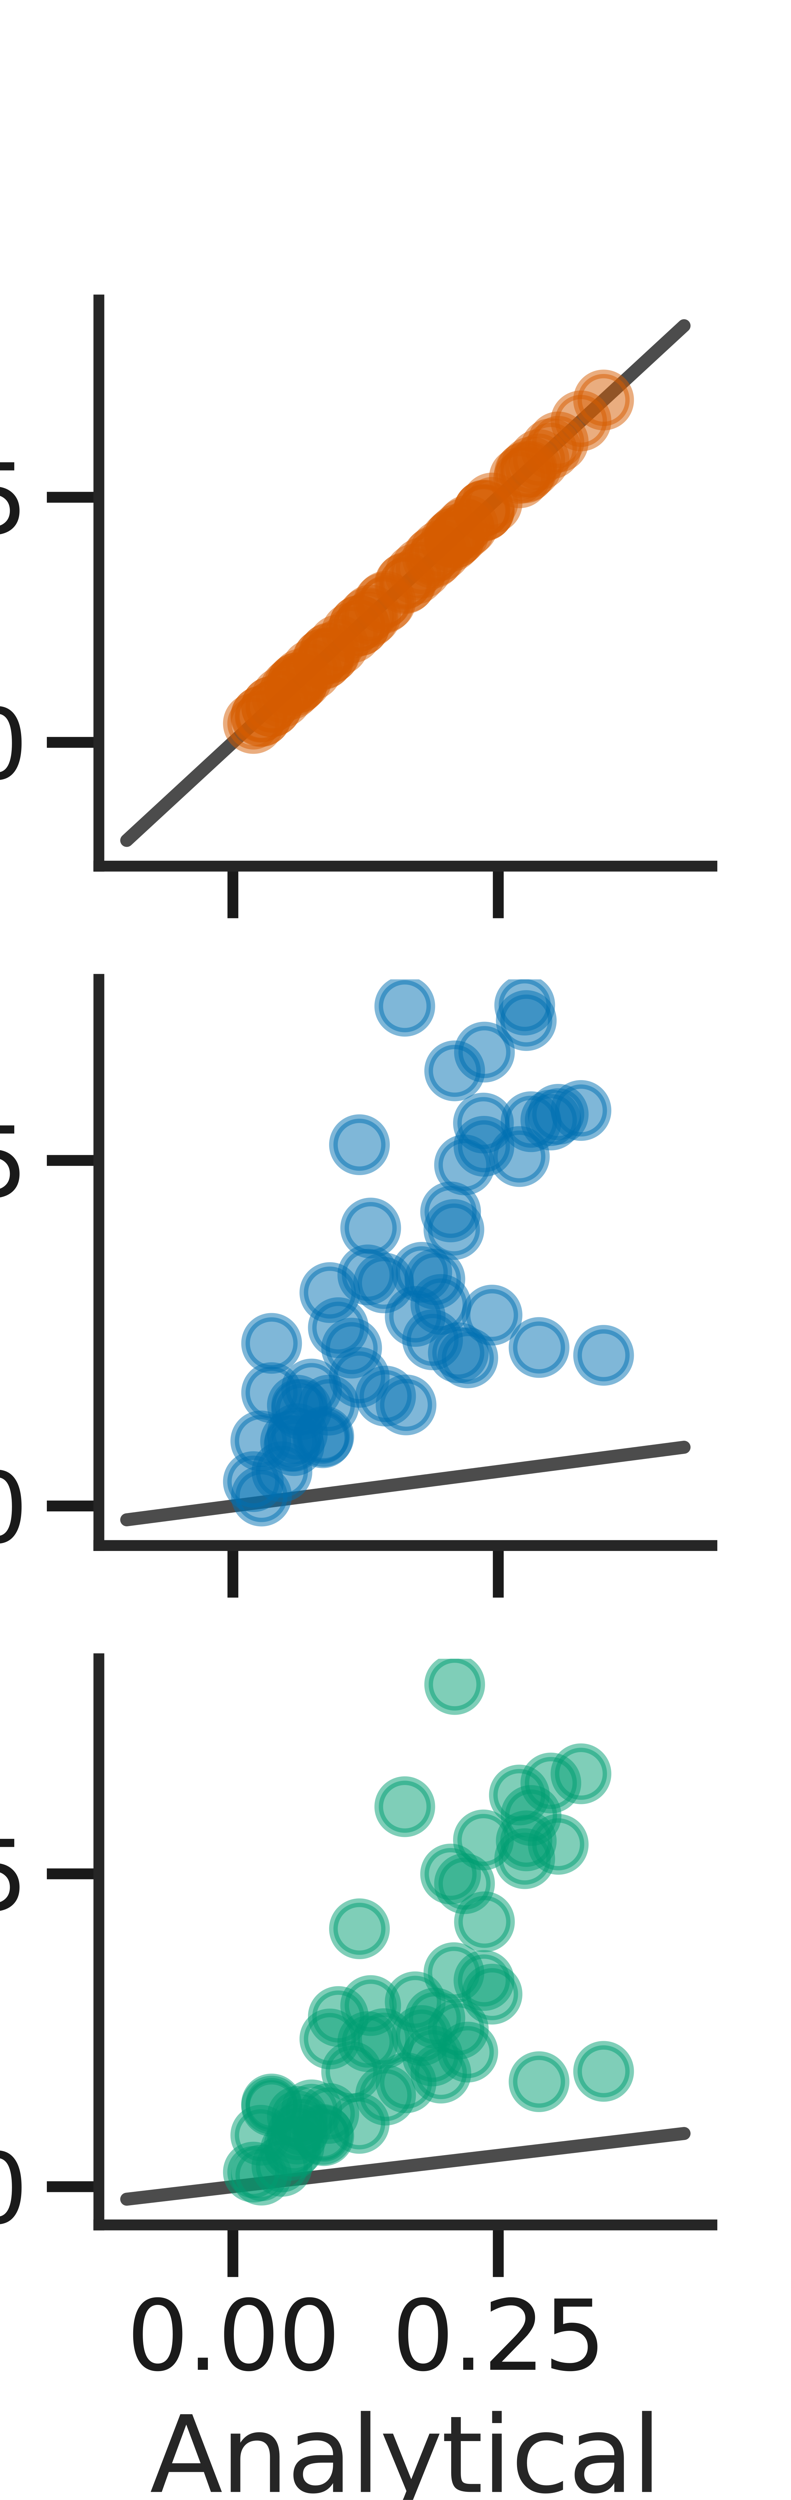 <?xml version="1.0" encoding="utf-8" standalone="no"?>
<!DOCTYPE svg PUBLIC "-//W3C//DTD SVG 1.1//EN"
  "http://www.w3.org/Graphics/SVG/1.1/DTD/svg11.dtd">
<svg xmlns:xlink="http://www.w3.org/1999/xlink" width="136.8pt" height="432pt" viewBox="0 0 136.8 432" xmlns="http://www.w3.org/2000/svg" version="1.1">
 <defs>
  <style type="text/css">*{stroke-linejoin: round; stroke-linecap: butt}</style>
 </defs>
 <g id="figure_1">
  <g id="patch_1">
   <path d="M 0 432 
L 136.8 432 
L 136.8 0 
L 0 0 
z
" style="fill: #ffffff"/>
  </g>
  <g id="axes_1">
   <g id="patch_2">
    <path d="M 17.1 149.675 
L 123.12 149.675 
L 123.12 51.84 
L 17.1 51.84 
z
" style="fill: #ffffff"/>
   </g>
   <g id="matplotlib.axis_1">
    <g id="xtick_1">
     <g id="line2d_1">
      <defs>
       <path id="m1de66f9557" d="M 0 0 
L 0 9 
" style="stroke: #1a1a1a; stroke-width: 1.875"/>
      </defs>
      <g>
       <use xlink:href="#m1de66f9557" x="40.278" y="149.675" style="fill: #1a1a1a; stroke: #1a1a1a; stroke-width: 1.875"/>
      </g>
     </g>
    </g>
    <g id="xtick_2">
     <g id="line2d_2">
      <g>
       <use xlink:href="#m1de66f9557" x="86.174" y="149.675" style="fill: #1a1a1a; stroke: #1a1a1a; stroke-width: 1.875"/>
      </g>
     </g>
    </g>
   </g>
   <g id="matplotlib.axis_2">
    <g id="ytick_1">
     <g id="line2d_3">
      <defs>
       <path id="m3ec6427386" d="M 0 0 
L -9 0 
" style="stroke: #1a1a1a; stroke-width: 1.875"/>
      </defs>
      <g>
       <use xlink:href="#m3ec6427386" x="17.1" y="128.287" style="fill: #1a1a1a; stroke: #1a1a1a; stroke-width: 1.875"/>
      </g>
     </g>
     <g id="text_1">
      <!-- 0.00 -->
      <g style="fill: #1a1a1a" transform="translate(-32.138 134.556) scale(0.165 -0.165)">
       <defs>
        <path id="DejaVuSans-30" d="M 2034 4250 
Q 1547 4250 1301 3770 
Q 1056 3291 1056 2328 
Q 1056 1369 1301 889 
Q 1547 409 2034 409 
Q 2525 409 2770 889 
Q 3016 1369 3016 2328 
Q 3016 3291 2770 3770 
Q 2525 4250 2034 4250 
z
M 2034 4750 
Q 2819 4750 3233 4129 
Q 3647 3509 3647 2328 
Q 3647 1150 3233 529 
Q 2819 -91 2034 -91 
Q 1250 -91 836 529 
Q 422 1150 422 2328 
Q 422 3509 836 4129 
Q 1250 4750 2034 4750 
z
" transform="scale(0.016)"/>
        <path id="DejaVuSans-2e" d="M 684 794 
L 1344 794 
L 1344 0 
L 684 0 
L 684 794 
z
" transform="scale(0.016)"/>
       </defs>
       <use xlink:href="#DejaVuSans-30"/>
       <use xlink:href="#DejaVuSans-2e" x="63.623"/>
       <use xlink:href="#DejaVuSans-30" x="95.41"/>
       <use xlink:href="#DejaVuSans-30" x="159.033"/>
      </g>
     </g>
    </g>
    <g id="ytick_2">
     <g id="line2d_4">
      <g>
       <use xlink:href="#m3ec6427386" x="17.1" y="85.934" style="fill: #1a1a1a; stroke: #1a1a1a; stroke-width: 1.875"/>
      </g>
     </g>
     <g id="text_2">
      <!-- 0.25 -->
      <g style="fill: #1a1a1a" transform="translate(-32.138 92.203) scale(0.165 -0.165)">
       <defs>
        <path id="DejaVuSans-32" d="M 1228 531 
L 3431 531 
L 3431 0 
L 469 0 
L 469 531 
Q 828 903 1448 1529 
Q 2069 2156 2228 2338 
Q 2531 2678 2651 2914 
Q 2772 3150 2772 3378 
Q 2772 3750 2511 3984 
Q 2250 4219 1831 4219 
Q 1534 4219 1204 4116 
Q 875 4013 500 3803 
L 500 4441 
Q 881 4594 1212 4672 
Q 1544 4750 1819 4750 
Q 2544 4750 2975 4387 
Q 3406 4025 3406 3419 
Q 3406 3131 3298 2873 
Q 3191 2616 2906 2266 
Q 2828 2175 2409 1742 
Q 1991 1309 1228 531 
z
" transform="scale(0.016)"/>
        <path id="DejaVuSans-35" d="M 691 4666 
L 3169 4666 
L 3169 4134 
L 1269 4134 
L 1269 2991 
Q 1406 3038 1543 3061 
Q 1681 3084 1819 3084 
Q 2600 3084 3056 2656 
Q 3513 2228 3513 1497 
Q 3513 744 3044 326 
Q 2575 -91 1722 -91 
Q 1428 -91 1123 -41 
Q 819 9 494 109 
L 494 744 
Q 775 591 1075 516 
Q 1375 441 1709 441 
Q 2250 441 2565 725 
Q 2881 1009 2881 1497 
Q 2881 1984 2565 2268 
Q 2250 2553 1709 2553 
Q 1456 2553 1204 2497 
Q 953 2441 691 2322 
L 691 4666 
z
" transform="scale(0.016)"/>
       </defs>
       <use xlink:href="#DejaVuSans-30"/>
       <use xlink:href="#DejaVuSans-2e" x="63.623"/>
       <use xlink:href="#DejaVuSans-32" x="95.41"/>
       <use xlink:href="#DejaVuSans-35" x="159.033"/>
      </g>
     </g>
    </g>
   </g>
   <g id="line2d_5">
    <path d="M 21.919 145.228 
L 23.886 143.413 
L 25.853 141.598 
L 27.82 139.783 
L 29.787 137.968 
L 31.754 136.153 
L 33.721 134.337 
L 35.688 132.522 
L 37.655 130.707 
L 39.622 128.892 
L 41.589 127.077 
L 43.556 125.262 
L 45.523 123.447 
L 47.49 121.632 
L 49.457 119.816 
L 51.424 118.001 
L 53.391 116.186 
L 55.358 114.371 
L 57.325 112.556 
L 59.292 110.741 
L 61.259 108.926 
L 63.226 107.111 
L 65.193 105.295 
L 67.16 103.48 
L 69.127 101.665 
L 71.093 99.85 
L 73.06 98.035 
L 75.027 96.22 
L 76.994 94.405 
L 78.961 92.59 
L 80.928 90.774 
L 82.895 88.959 
L 84.862 87.144 
L 86.829 85.329 
L 88.796 83.514 
L 90.763 81.699 
L 92.73 79.884 
L 94.697 78.069 
L 96.664 76.253 
L 98.631 74.438 
L 100.598 72.623 
L 102.565 70.808 
L 104.532 68.993 
L 106.499 67.178 
L 108.466 65.363 
L 110.433 63.548 
L 112.4 61.732 
L 114.367 59.917 
L 116.334 58.102 
L 118.301 56.287 
" clip-path="url(#p098f2f8f66)" style="fill: none; stroke: #000000; stroke-opacity: 0.7; stroke-width: 2.25; stroke-linecap: round"/>
   </g>
   <g id="PathCollection_1">
    <defs>
     <path id="m0dc196a67f" d="M 0 4.5 
C 1.193 4.5 2.338 4.026 3.182 3.182 
C 4.026 2.338 4.5 1.193 4.5 0 
C 4.5 -1.193 4.026 -2.338 3.182 -3.182 
C 2.338 -4.026 1.193 -4.5 0 -4.5 
C -1.193 -4.5 -2.338 -4.026 -3.182 -3.182 
C -4.026 -2.338 -4.5 -1.193 -4.5 0 
C -4.5 1.193 -4.026 2.338 -3.182 3.182 
C -2.338 4.026 -1.193 4.5 0 4.5 
z
" style="stroke: #d65c00; stroke-opacity: 0.5; stroke-width: 1.5"/>
    </defs>
    <g clip-path="url(#p098f2f8f66)">
     <use xlink:href="#m0dc196a67f" x="52.165" y="117.317" style="fill: #d65c00; fill-opacity: 0.5; stroke: #d65c00; stroke-opacity: 0.5; stroke-width: 1.5"/>
     <use xlink:href="#m0dc196a67f" x="64.108" y="106.295" style="fill: #d65c00; fill-opacity: 0.5; stroke: #d65c00; stroke-opacity: 0.5; stroke-width: 1.5"/>
     <use xlink:href="#m0dc196a67f" x="62.166" y="108.088" style="fill: #d65c00; fill-opacity: 0.5; stroke: #d65c00; stroke-opacity: 0.5; stroke-width: 1.5"/>
     <use xlink:href="#m0dc196a67f" x="45.105" y="123.833" style="fill: #d65c00; fill-opacity: 0.5; stroke: #d65c00; stroke-opacity: 0.5; stroke-width: 1.5"/>
     <use xlink:href="#m0dc196a67f" x="96.543" y="76.371" style="fill: #d65c00; fill-opacity: 0.5; stroke: #d65c00; stroke-opacity: 0.5; stroke-width: 1.5"/>
     <use xlink:href="#m0dc196a67f" x="60.813" y="109.337" style="fill: #d65c00; fill-opacity: 0.5; stroke: #d65c00; stroke-opacity: 0.5; stroke-width: 1.5"/>
     <use xlink:href="#m0dc196a67f" x="66.685" y="103.918" style="fill: #d65c00; fill-opacity: 0.5; stroke: #d65c00; stroke-opacity: 0.5; stroke-width: 1.5"/>
     <use xlink:href="#m0dc196a67f" x="104.391" y="69.123" style="fill: #d65c00; fill-opacity: 0.5; stroke: #d65c00; stroke-opacity: 0.5; stroke-width: 1.5"/>
     <use xlink:href="#m0dc196a67f" x="78.636" y="92.889" style="fill: #d65c00; fill-opacity: 0.5; stroke: #d65c00; stroke-opacity: 0.5; stroke-width: 1.5"/>
     <use xlink:href="#m0dc196a67f" x="71.807" y="99.192" style="fill: #d65c00; fill-opacity: 0.5; stroke: #d65c00; stroke-opacity: 0.5; stroke-width: 1.5"/>
     <use xlink:href="#m0dc196a67f" x="63.613" y="106.753" style="fill: #d65c00; fill-opacity: 0.5; stroke: #d65c00; stroke-opacity: 0.5; stroke-width: 1.5"/>
     <use xlink:href="#m0dc196a67f" x="72.942" y="98.147" style="fill: #d65c00; fill-opacity: 0.5; stroke: #d65c00; stroke-opacity: 0.5; stroke-width: 1.5"/>
     <use xlink:href="#m0dc196a67f" x="51.426" y="118" style="fill: #d65c00; fill-opacity: 0.5; stroke: #d65c00; stroke-opacity: 0.5; stroke-width: 1.5"/>
     <use xlink:href="#m0dc196a67f" x="78.501" y="93.015" style="fill: #d65c00; fill-opacity: 0.5; stroke: #d65c00; stroke-opacity: 0.5; stroke-width: 1.5"/>
     <use xlink:href="#m0dc196a67f" x="76.246" y="95.096" style="fill: #d65c00; fill-opacity: 0.5; stroke: #d65c00; stroke-opacity: 0.5; stroke-width: 1.5"/>
     <use xlink:href="#m0dc196a67f" x="93.227" y="79.425" style="fill: #d65c00; fill-opacity: 0.5; stroke: #d65c00; stroke-opacity: 0.5; stroke-width: 1.5"/>
     <use xlink:href="#m0dc196a67f" x="80.337" y="91.321" style="fill: #d65c00; fill-opacity: 0.5; stroke: #d65c00; stroke-opacity: 0.5; stroke-width: 1.5"/>
     <use xlink:href="#m0dc196a67f" x="83.698" y="88.219" style="fill: #d65c00; fill-opacity: 0.5; stroke: #d65c00; stroke-opacity: 0.5; stroke-width: 1.5"/>
     <use xlink:href="#m0dc196a67f" x="70.007" y="100.852" style="fill: #d65c00; fill-opacity: 0.5; stroke: #d65c00; stroke-opacity: 0.5; stroke-width: 1.5"/>
     <use xlink:href="#m0dc196a67f" x="66.354" y="104.223" style="fill: #d65c00; fill-opacity: 0.5; stroke: #d65c00; stroke-opacity: 0.5; stroke-width: 1.5"/>
     <use xlink:href="#m0dc196a67f" x="83.608" y="88.326" style="fill: #d65c00; fill-opacity: 0.5; stroke: #d65c00; stroke-opacity: 0.5; stroke-width: 1.5"/>
     <use xlink:href="#m0dc196a67f" x="83.784" y="88.139" style="fill: #d65c00; fill-opacity: 0.5; stroke: #d65c00; stroke-opacity: 0.5; stroke-width: 1.5"/>
     <use xlink:href="#m0dc196a67f" x="90.747" y="81.713" style="fill: #d65c00; fill-opacity: 0.5; stroke: #d65c00; stroke-opacity: 0.5; stroke-width: 1.5"/>
     <use xlink:href="#m0dc196a67f" x="91.015" y="81.466" style="fill: #d65c00; fill-opacity: 0.5; stroke: #d65c00; stroke-opacity: 0.5; stroke-width: 1.5"/>
     <use xlink:href="#m0dc196a67f" x="51.423" y="118" style="fill: #d65c00; fill-opacity: 0.5; stroke: #d65c00; stroke-opacity: 0.5; stroke-width: 1.5"/>
     <use xlink:href="#m0dc196a67f" x="89.82" y="82.57" style="fill: #d65c00; fill-opacity: 0.5; stroke: #d65c00; stroke-opacity: 0.5; stroke-width: 1.5"/>
     <use xlink:href="#m0dc196a67f" x="55.822" y="113.943" style="fill: #d65c00; fill-opacity: 0.5; stroke: #d65c00; stroke-opacity: 0.5; stroke-width: 1.5"/>
     <use xlink:href="#m0dc196a67f" x="100.478" y="72.734" style="fill: #d65c00; fill-opacity: 0.5; stroke: #d65c00; stroke-opacity: 0.5; stroke-width: 1.5"/>
     <use xlink:href="#m0dc196a67f" x="70.225" y="100.651" style="fill: #d65c00; fill-opacity: 0.5; stroke: #d65c00; stroke-opacity: 0.5; stroke-width: 1.5"/>
     <use xlink:href="#m0dc196a67f" x="62.126" y="108.129" style="fill: #d65c00; fill-opacity: 0.5; stroke: #d65c00; stroke-opacity: 0.5; stroke-width: 1.5"/>
     <use xlink:href="#m0dc196a67f" x="74.813" y="96.418" style="fill: #d65c00; fill-opacity: 0.5; stroke: #d65c00; stroke-opacity: 0.5; stroke-width: 1.5"/>
     <use xlink:href="#m0dc196a67f" x="91.845" y="80.703" style="fill: #d65c00; fill-opacity: 0.5; stroke: #d65c00; stroke-opacity: 0.5; stroke-width: 1.5"/>
     <use xlink:href="#m0dc196a67f" x="79.262" y="92.312" style="fill: #d65c00; fill-opacity: 0.5; stroke: #d65c00; stroke-opacity: 0.5; stroke-width: 1.5"/>
     <use xlink:href="#m0dc196a67f" x="56.865" y="112.98" style="fill: #d65c00; fill-opacity: 0.5; stroke: #d65c00; stroke-opacity: 0.5; stroke-width: 1.5"/>
     <use xlink:href="#m0dc196a67f" x="48.761" y="120.459" style="fill: #d65c00; fill-opacity: 0.5; stroke: #d65c00; stroke-opacity: 0.5; stroke-width: 1.5"/>
     <use xlink:href="#m0dc196a67f" x="50.252" y="119.083" style="fill: #d65c00; fill-opacity: 0.5; stroke: #d65c00; stroke-opacity: 0.5; stroke-width: 1.5"/>
     <use xlink:href="#m0dc196a67f" x="95.267" y="77.543" style="fill: #d65c00; fill-opacity: 0.5; stroke: #d65c00; stroke-opacity: 0.5; stroke-width: 1.5"/>
     <use xlink:href="#m0dc196a67f" x="43.818" y="125.02" style="fill: #d65c00; fill-opacity: 0.5; stroke: #d65c00; stroke-opacity: 0.5; stroke-width: 1.5"/>
     <use xlink:href="#m0dc196a67f" x="46.973" y="122.108" style="fill: #d65c00; fill-opacity: 0.5; stroke: #d65c00; stroke-opacity: 0.5; stroke-width: 1.5"/>
     <use xlink:href="#m0dc196a67f" x="85.097" y="86.928" style="fill: #d65c00; fill-opacity: 0.5; stroke: #d65c00; stroke-opacity: 0.5; stroke-width: 1.5"/>
     <use xlink:href="#m0dc196a67f" x="45.22" y="123.726" style="fill: #d65c00; fill-opacity: 0.5; stroke: #d65c00; stroke-opacity: 0.5; stroke-width: 1.5"/>
     <use xlink:href="#m0dc196a67f" x="46.973" y="122.108" style="fill: #d65c00; fill-opacity: 0.5; stroke: #d65c00; stroke-opacity: 0.5; stroke-width: 1.5"/>
     <use xlink:href="#m0dc196a67f" x="55.996" y="113.782" style="fill: #d65c00; fill-opacity: 0.5; stroke: #d65c00; stroke-opacity: 0.5; stroke-width: 1.5"/>
     <use xlink:href="#m0dc196a67f" x="75.208" y="96.053" style="fill: #d65c00; fill-opacity: 0.5; stroke: #d65c00; stroke-opacity: 0.5; stroke-width: 1.5"/>
     <use xlink:href="#m0dc196a67f" x="58.51" y="111.462" style="fill: #d65c00; fill-opacity: 0.5; stroke: #d65c00; stroke-opacity: 0.5; stroke-width: 1.5"/>
     <use xlink:href="#m0dc196a67f" x="53.888" y="115.728" style="fill: #d65c00; fill-opacity: 0.5; stroke: #d65c00; stroke-opacity: 0.5; stroke-width: 1.5"/>
     <use xlink:href="#m0dc196a67f" x="50.857" y="118.525" style="fill: #d65c00; fill-opacity: 0.5; stroke: #d65c00; stroke-opacity: 0.5; stroke-width: 1.5"/>
     <use xlink:href="#m0dc196a67f" x="77.93" y="93.564" style="fill: #d65c00; fill-opacity: 0.5; stroke: #d65c00; stroke-opacity: 0.5; stroke-width: 1.5"/>
     <use xlink:href="#m0dc196a67f" x="80.902" y="90.799" style="fill: #d65c00; fill-opacity: 0.5; stroke: #d65c00; stroke-opacity: 0.5; stroke-width: 1.5"/>
     <use xlink:href="#m0dc196a67f" x="57.049" y="112.811" style="fill: #d65c00; fill-opacity: 0.5; stroke: #d65c00; stroke-opacity: 0.5; stroke-width: 1.5"/>
    </g>
   </g>
   <g id="patch_3">
    <path d="M 17.1 149.675 
L 17.1 51.84 
" style="fill: none; stroke: #262626; stroke-width: 1.875; stroke-linejoin: miter; stroke-linecap: square"/>
   </g>
   <g id="patch_4">
    <path d="M 17.1 149.675 
L 123.12 149.675 
" style="fill: none; stroke: #262626; stroke-width: 1.875; stroke-linejoin: miter; stroke-linecap: square"/>
   </g>
  </g>
  <g id="axes_2">
   <g id="patch_5">
    <path d="M 17.1 267.078 
L 123.12 267.078 
L 123.12 169.242 
L 17.1 169.242 
z
" style="fill: #ffffff"/>
   </g>
   <g id="matplotlib.axis_3">
    <g id="xtick_3">
     <g id="line2d_6">
      <g>
       <use xlink:href="#m1de66f9557" x="40.278" y="267.078" style="fill: #1a1a1a; stroke: #1a1a1a; stroke-width: 1.875"/>
      </g>
     </g>
    </g>
    <g id="xtick_4">
     <g id="line2d_7">
      <g>
       <use xlink:href="#m1de66f9557" x="86.174" y="267.078" style="fill: #1a1a1a; stroke: #1a1a1a; stroke-width: 1.875"/>
      </g>
     </g>
    </g>
   </g>
   <g id="matplotlib.axis_4">
    <g id="ytick_3">
     <g id="line2d_8">
      <g>
       <use xlink:href="#m3ec6427386" x="17.1" y="260.242" style="fill: #1a1a1a; stroke: #1a1a1a; stroke-width: 1.875"/>
      </g>
     </g>
     <g id="text_3">
      <!-- 0.0 -->
      <g style="fill: #1a1a1a" transform="translate(-21.64 266.511) scale(0.165 -0.165)">
       <use xlink:href="#DejaVuSans-30"/>
       <use xlink:href="#DejaVuSans-2e" x="63.623"/>
       <use xlink:href="#DejaVuSans-30" x="95.41"/>
      </g>
     </g>
    </g>
    <g id="ytick_4">
     <g id="line2d_9">
      <g>
       <use xlink:href="#m3ec6427386" x="17.1" y="200.529" style="fill: #1a1a1a; stroke: #1a1a1a; stroke-width: 1.875"/>
      </g>
     </g>
     <g id="text_4">
      <!-- 2.5 -->
      <g style="fill: #1a1a1a" transform="translate(-21.64 206.798) scale(0.165 -0.165)">
       <use xlink:href="#DejaVuSans-32"/>
       <use xlink:href="#DejaVuSans-2e" x="63.623"/>
       <use xlink:href="#DejaVuSans-35" x="95.41"/>
      </g>
     </g>
    </g>
    <g id="text_5">
     <!-- Numerical Forgetting -->
     <g style="fill: #262626" transform="translate(-50.384 313.051) rotate(-90) scale(0.18 -0.18)">
      <defs>
       <path id="DejaVuSans-4e" d="M 628 4666 
L 1478 4666 
L 3547 763 
L 3547 4666 
L 4159 4666 
L 4159 0 
L 3309 0 
L 1241 3903 
L 1241 0 
L 628 0 
L 628 4666 
z
" transform="scale(0.016)"/>
       <path id="DejaVuSans-75" d="M 544 1381 
L 544 3500 
L 1119 3500 
L 1119 1403 
Q 1119 906 1312 657 
Q 1506 409 1894 409 
Q 2359 409 2629 706 
Q 2900 1003 2900 1516 
L 2900 3500 
L 3475 3500 
L 3475 0 
L 2900 0 
L 2900 538 
Q 2691 219 2414 64 
Q 2138 -91 1772 -91 
Q 1169 -91 856 284 
Q 544 659 544 1381 
z
M 1991 3584 
L 1991 3584 
z
" transform="scale(0.016)"/>
       <path id="DejaVuSans-6d" d="M 3328 2828 
Q 3544 3216 3844 3400 
Q 4144 3584 4550 3584 
Q 5097 3584 5394 3201 
Q 5691 2819 5691 2113 
L 5691 0 
L 5113 0 
L 5113 2094 
Q 5113 2597 4934 2840 
Q 4756 3084 4391 3084 
Q 3944 3084 3684 2787 
Q 3425 2491 3425 1978 
L 3425 0 
L 2847 0 
L 2847 2094 
Q 2847 2600 2669 2842 
Q 2491 3084 2119 3084 
Q 1678 3084 1418 2786 
Q 1159 2488 1159 1978 
L 1159 0 
L 581 0 
L 581 3500 
L 1159 3500 
L 1159 2956 
Q 1356 3278 1631 3431 
Q 1906 3584 2284 3584 
Q 2666 3584 2933 3390 
Q 3200 3197 3328 2828 
z
" transform="scale(0.016)"/>
       <path id="DejaVuSans-65" d="M 3597 1894 
L 3597 1613 
L 953 1613 
Q 991 1019 1311 708 
Q 1631 397 2203 397 
Q 2534 397 2845 478 
Q 3156 559 3463 722 
L 3463 178 
Q 3153 47 2828 -22 
Q 2503 -91 2169 -91 
Q 1331 -91 842 396 
Q 353 884 353 1716 
Q 353 2575 817 3079 
Q 1281 3584 2069 3584 
Q 2775 3584 3186 3129 
Q 3597 2675 3597 1894 
z
M 3022 2063 
Q 3016 2534 2758 2815 
Q 2500 3097 2075 3097 
Q 1594 3097 1305 2825 
Q 1016 2553 972 2059 
L 3022 2063 
z
" transform="scale(0.016)"/>
       <path id="DejaVuSans-72" d="M 2631 2963 
Q 2534 3019 2420 3045 
Q 2306 3072 2169 3072 
Q 1681 3072 1420 2755 
Q 1159 2438 1159 1844 
L 1159 0 
L 581 0 
L 581 3500 
L 1159 3500 
L 1159 2956 
Q 1341 3275 1631 3429 
Q 1922 3584 2338 3584 
Q 2397 3584 2469 3576 
Q 2541 3569 2628 3553 
L 2631 2963 
z
" transform="scale(0.016)"/>
       <path id="DejaVuSans-69" d="M 603 3500 
L 1178 3500 
L 1178 0 
L 603 0 
L 603 3500 
z
M 603 4863 
L 1178 4863 
L 1178 4134 
L 603 4134 
L 603 4863 
z
" transform="scale(0.016)"/>
       <path id="DejaVuSans-63" d="M 3122 3366 
L 3122 2828 
Q 2878 2963 2633 3030 
Q 2388 3097 2138 3097 
Q 1578 3097 1268 2742 
Q 959 2388 959 1747 
Q 959 1106 1268 751 
Q 1578 397 2138 397 
Q 2388 397 2633 464 
Q 2878 531 3122 666 
L 3122 134 
Q 2881 22 2623 -34 
Q 2366 -91 2075 -91 
Q 1284 -91 818 406 
Q 353 903 353 1747 
Q 353 2603 823 3093 
Q 1294 3584 2113 3584 
Q 2378 3584 2631 3529 
Q 2884 3475 3122 3366 
z
" transform="scale(0.016)"/>
       <path id="DejaVuSans-61" d="M 2194 1759 
Q 1497 1759 1228 1600 
Q 959 1441 959 1056 
Q 959 750 1161 570 
Q 1363 391 1709 391 
Q 2188 391 2477 730 
Q 2766 1069 2766 1631 
L 2766 1759 
L 2194 1759 
z
M 3341 1997 
L 3341 0 
L 2766 0 
L 2766 531 
Q 2569 213 2275 61 
Q 1981 -91 1556 -91 
Q 1019 -91 701 211 
Q 384 513 384 1019 
Q 384 1609 779 1909 
Q 1175 2209 1959 2209 
L 2766 2209 
L 2766 2266 
Q 2766 2663 2505 2880 
Q 2244 3097 1772 3097 
Q 1472 3097 1187 3025 
Q 903 2953 641 2809 
L 641 3341 
Q 956 3463 1253 3523 
Q 1550 3584 1831 3584 
Q 2591 3584 2966 3190 
Q 3341 2797 3341 1997 
z
" transform="scale(0.016)"/>
       <path id="DejaVuSans-6c" d="M 603 4863 
L 1178 4863 
L 1178 0 
L 603 0 
L 603 4863 
z
" transform="scale(0.016)"/>
       <path id="DejaVuSans-20" transform="scale(0.016)"/>
       <path id="DejaVuSans-46" d="M 628 4666 
L 3309 4666 
L 3309 4134 
L 1259 4134 
L 1259 2759 
L 3109 2759 
L 3109 2228 
L 1259 2228 
L 1259 0 
L 628 0 
L 628 4666 
z
" transform="scale(0.016)"/>
       <path id="DejaVuSans-6f" d="M 1959 3097 
Q 1497 3097 1228 2736 
Q 959 2375 959 1747 
Q 959 1119 1226 758 
Q 1494 397 1959 397 
Q 2419 397 2687 759 
Q 2956 1122 2956 1747 
Q 2956 2369 2687 2733 
Q 2419 3097 1959 3097 
z
M 1959 3584 
Q 2709 3584 3137 3096 
Q 3566 2609 3566 1747 
Q 3566 888 3137 398 
Q 2709 -91 1959 -91 
Q 1206 -91 779 398 
Q 353 888 353 1747 
Q 353 2609 779 3096 
Q 1206 3584 1959 3584 
z
" transform="scale(0.016)"/>
       <path id="DejaVuSans-67" d="M 2906 1791 
Q 2906 2416 2648 2759 
Q 2391 3103 1925 3103 
Q 1463 3103 1205 2759 
Q 947 2416 947 1791 
Q 947 1169 1205 825 
Q 1463 481 1925 481 
Q 2391 481 2648 825 
Q 2906 1169 2906 1791 
z
M 3481 434 
Q 3481 -459 3084 -895 
Q 2688 -1331 1869 -1331 
Q 1566 -1331 1297 -1286 
Q 1028 -1241 775 -1147 
L 775 -588 
Q 1028 -725 1275 -790 
Q 1522 -856 1778 -856 
Q 2344 -856 2625 -561 
Q 2906 -266 2906 331 
L 2906 616 
Q 2728 306 2450 153 
Q 2172 0 1784 0 
Q 1141 0 747 490 
Q 353 981 353 1791 
Q 353 2603 747 3093 
Q 1141 3584 1784 3584 
Q 2172 3584 2450 3431 
Q 2728 3278 2906 2969 
L 2906 3500 
L 3481 3500 
L 3481 434 
z
" transform="scale(0.016)"/>
       <path id="DejaVuSans-74" d="M 1172 4494 
L 1172 3500 
L 2356 3500 
L 2356 3053 
L 1172 3053 
L 1172 1153 
Q 1172 725 1289 603 
Q 1406 481 1766 481 
L 2356 481 
L 2356 0 
L 1766 0 
Q 1100 0 847 248 
Q 594 497 594 1153 
L 594 3053 
L 172 3053 
L 172 3500 
L 594 3500 
L 594 4494 
L 1172 4494 
z
" transform="scale(0.016)"/>
       <path id="DejaVuSans-6e" d="M 3513 2113 
L 3513 0 
L 2938 0 
L 2938 2094 
Q 2938 2591 2744 2837 
Q 2550 3084 2163 3084 
Q 1697 3084 1428 2787 
Q 1159 2491 1159 1978 
L 1159 0 
L 581 0 
L 581 3500 
L 1159 3500 
L 1159 2956 
Q 1366 3272 1645 3428 
Q 1925 3584 2291 3584 
Q 2894 3584 3203 3211 
Q 3513 2838 3513 2113 
z
" transform="scale(0.016)"/>
      </defs>
      <use xlink:href="#DejaVuSans-4e"/>
      <use xlink:href="#DejaVuSans-75" x="74.805"/>
      <use xlink:href="#DejaVuSans-6d" x="138.184"/>
      <use xlink:href="#DejaVuSans-65" x="235.596"/>
      <use xlink:href="#DejaVuSans-72" x="297.119"/>
      <use xlink:href="#DejaVuSans-69" x="338.232"/>
      <use xlink:href="#DejaVuSans-63" x="366.016"/>
      <use xlink:href="#DejaVuSans-61" x="420.996"/>
      <use xlink:href="#DejaVuSans-6c" x="482.275"/>
      <use xlink:href="#DejaVuSans-20" x="510.059"/>
      <use xlink:href="#DejaVuSans-46" x="541.846"/>
      <use xlink:href="#DejaVuSans-6f" x="595.74"/>
      <use xlink:href="#DejaVuSans-72" x="656.922"/>
      <use xlink:href="#DejaVuSans-67" x="696.285"/>
      <use xlink:href="#DejaVuSans-65" x="759.762"/>
      <use xlink:href="#DejaVuSans-74" x="821.285"/>
      <use xlink:href="#DejaVuSans-74" x="860.494"/>
      <use xlink:href="#DejaVuSans-69" x="899.703"/>
      <use xlink:href="#DejaVuSans-6e" x="927.486"/>
      <use xlink:href="#DejaVuSans-67" x="990.865"/>
     </g>
    </g>
   </g>
   <g id="line2d_10">
    <path d="M 21.919 262.631 
L 23.886 262.375 
L 25.853 262.119 
L 27.82 261.863 
L 29.787 261.607 
L 31.754 261.351 
L 33.721 261.095 
L 35.688 260.839 
L 37.655 260.583 
L 39.622 260.327 
L 41.589 260.071 
L 43.556 259.816 
L 45.523 259.56 
L 47.49 259.304 
L 49.457 259.048 
L 51.424 258.792 
L 53.391 258.536 
L 55.358 258.28 
L 57.325 258.024 
L 59.292 257.768 
L 61.259 257.512 
L 63.226 257.256 
L 65.193 257.001 
L 67.16 256.745 
L 69.127 256.489 
L 71.093 256.233 
L 73.06 255.977 
L 75.027 255.721 
L 76.994 255.465 
L 78.961 255.209 
L 80.928 254.953 
L 82.895 254.697 
L 84.862 254.441 
L 86.829 254.185 
L 88.796 253.93 
L 90.763 253.674 
L 92.73 253.418 
L 94.697 253.162 
L 96.664 252.906 
L 98.631 252.65 
L 100.598 252.394 
L 102.565 252.138 
L 104.532 251.882 
L 106.499 251.626 
L 108.466 251.37 
L 110.433 251.115 
L 112.4 250.859 
L 114.367 250.603 
L 116.334 250.347 
L 118.301 250.091 
" clip-path="url(#pd57950b5ad)" style="fill: none; stroke: #000000; stroke-opacity: 0.7; stroke-width: 2.25; stroke-linecap: round"/>
   </g>
   <g id="PathCollection_2">
    <defs>
     <path id="mbe48fb910d" d="M 0 4.5 
C 1.193 4.5 2.338 4.026 3.182 3.182 
C 4.026 2.338 4.5 1.193 4.5 0 
C 4.5 -1.193 4.026 -2.338 3.182 -3.182 
C 2.338 -4.026 1.193 -4.5 0 -4.5 
C -1.193 -4.5 -2.338 -4.026 -3.182 -3.182 
C -4.026 -2.338 -4.5 -1.193 -4.5 0 
C -4.5 1.193 -4.026 2.338 -3.182 3.182 
C -2.338 4.026 -1.193 4.5 0 4.5 
z
" style="stroke: #0071b2; stroke-opacity: 0.5; stroke-width: 1.5"/>
    </defs>
    <g clip-path="url(#pd57950b5ad)">
     <use xlink:href="#mbe48fb910d" x="52.165" y="243.573" style="fill: #0071b2; fill-opacity: 0.5; stroke: #0071b2; stroke-opacity: 0.5; stroke-width: 1.5"/>
     <use xlink:href="#mbe48fb910d" x="64.108" y="212.213" style="fill: #0071b2; fill-opacity: 0.5; stroke: #0071b2; stroke-opacity: 0.5; stroke-width: 1.5"/>
     <use xlink:href="#mbe48fb910d" x="62.166" y="197.816" style="fill: #0071b2; fill-opacity: 0.5; stroke: #0071b2; stroke-opacity: 0.5; stroke-width: 1.5"/>
     <use xlink:href="#mbe48fb910d" x="45.105" y="249.004" style="fill: #0071b2; fill-opacity: 0.5; stroke: #0071b2; stroke-opacity: 0.5; stroke-width: 1.5"/>
     <use xlink:href="#mbe48fb910d" x="96.543" y="192.554" style="fill: #0071b2; fill-opacity: 0.5; stroke: #0071b2; stroke-opacity: 0.5; stroke-width: 1.5"/>
     <use xlink:href="#mbe48fb910d" x="60.813" y="232.965" style="fill: #0071b2; fill-opacity: 0.5; stroke: #0071b2; stroke-opacity: 0.5; stroke-width: 1.5"/>
     <use xlink:href="#mbe48fb910d" x="66.685" y="241.252" style="fill: #0071b2; fill-opacity: 0.5; stroke: #0071b2; stroke-opacity: 0.5; stroke-width: 1.5"/>
     <use xlink:href="#mbe48fb910d" x="104.391" y="234.208" style="fill: #0071b2; fill-opacity: 0.5; stroke: #0071b2; stroke-opacity: 0.5; stroke-width: 1.5"/>
     <use xlink:href="#mbe48fb910d" x="78.636" y="185.051" style="fill: #0071b2; fill-opacity: 0.5; stroke: #0071b2; stroke-opacity: 0.5; stroke-width: 1.5"/>
     <use xlink:href="#mbe48fb910d" x="71.807" y="227.486" style="fill: #0071b2; fill-opacity: 0.5; stroke: #0071b2; stroke-opacity: 0.5; stroke-width: 1.5"/>
     <use xlink:href="#mbe48fb910d" x="63.613" y="220.31" style="fill: #0071b2; fill-opacity: 0.5; stroke: #0071b2; stroke-opacity: 0.5; stroke-width: 1.5"/>
     <use xlink:href="#mbe48fb910d" x="72.942" y="219.86" style="fill: #0071b2; fill-opacity: 0.5; stroke: #0071b2; stroke-opacity: 0.5; stroke-width: 1.5"/>
     <use xlink:href="#mbe48fb910d" x="51.426" y="247.744" style="fill: #0071b2; fill-opacity: 0.5; stroke: #0071b2; stroke-opacity: 0.5; stroke-width: 1.5"/>
     <use xlink:href="#mbe48fb910d" x="78.501" y="212.469" style="fill: #0071b2; fill-opacity: 0.5; stroke: #0071b2; stroke-opacity: 0.5; stroke-width: 1.5"/>
     <use xlink:href="#mbe48fb910d" x="76.246" y="225.415" style="fill: #0071b2; fill-opacity: 0.5; stroke: #0071b2; stroke-opacity: 0.5; stroke-width: 1.5"/>
     <use xlink:href="#mbe48fb910d" x="93.227" y="232.855" style="fill: #0071b2; fill-opacity: 0.5; stroke: #0071b2; stroke-opacity: 0.5; stroke-width: 1.5"/>
     <use xlink:href="#mbe48fb910d" x="80.337" y="201.304" style="fill: #0071b2; fill-opacity: 0.5; stroke: #0071b2; stroke-opacity: 0.5; stroke-width: 1.5"/>
     <use xlink:href="#mbe48fb910d" x="83.698" y="198.084" style="fill: #0071b2; fill-opacity: 0.5; stroke: #0071b2; stroke-opacity: 0.5; stroke-width: 1.5"/>
     <use xlink:href="#mbe48fb910d" x="70.007" y="173.882" style="fill: #0071b2; fill-opacity: 0.5; stroke: #0071b2; stroke-opacity: 0.5; stroke-width: 1.5"/>
     <use xlink:href="#mbe48fb910d" x="66.354" y="221.69" style="fill: #0071b2; fill-opacity: 0.5; stroke: #0071b2; stroke-opacity: 0.5; stroke-width: 1.5"/>
     <use xlink:href="#mbe48fb910d" x="83.608" y="194.074" style="fill: #0071b2; fill-opacity: 0.5; stroke: #0071b2; stroke-opacity: 0.5; stroke-width: 1.5"/>
     <use xlink:href="#mbe48fb910d" x="83.784" y="181.809" style="fill: #0071b2; fill-opacity: 0.5; stroke: #0071b2; stroke-opacity: 0.5; stroke-width: 1.5"/>
     <use xlink:href="#mbe48fb910d" x="90.747" y="173.689" style="fill: #0071b2; fill-opacity: 0.5; stroke: #0071b2; stroke-opacity: 0.5; stroke-width: 1.5"/>
     <use xlink:href="#mbe48fb910d" x="91.015" y="176.359" style="fill: #0071b2; fill-opacity: 0.5; stroke: #0071b2; stroke-opacity: 0.5; stroke-width: 1.5"/>
     <use xlink:href="#mbe48fb910d" x="51.423" y="242.825" style="fill: #0071b2; fill-opacity: 0.5; stroke: #0071b2; stroke-opacity: 0.5; stroke-width: 1.5"/>
     <use xlink:href="#mbe48fb910d" x="89.82" y="199.858" style="fill: #0071b2; fill-opacity: 0.5; stroke: #0071b2; stroke-opacity: 0.5; stroke-width: 1.5"/>
     <use xlink:href="#mbe48fb910d" x="55.822" y="248.455" style="fill: #0071b2; fill-opacity: 0.5; stroke: #0071b2; stroke-opacity: 0.5; stroke-width: 1.5"/>
     <use xlink:href="#mbe48fb910d" x="100.478" y="191.898" style="fill: #0071b2; fill-opacity: 0.5; stroke: #0071b2; stroke-opacity: 0.5; stroke-width: 1.5"/>
     <use xlink:href="#mbe48fb910d" x="70.225" y="242.779" style="fill: #0071b2; fill-opacity: 0.5; stroke: #0071b2; stroke-opacity: 0.5; stroke-width: 1.5"/>
     <use xlink:href="#mbe48fb910d" x="62.126" y="238.016" style="fill: #0071b2; fill-opacity: 0.5; stroke: #0071b2; stroke-opacity: 0.5; stroke-width: 1.5"/>
     <use xlink:href="#mbe48fb910d" x="74.813" y="231.532" style="fill: #0071b2; fill-opacity: 0.5; stroke: #0071b2; stroke-opacity: 0.5; stroke-width: 1.5"/>
     <use xlink:href="#mbe48fb910d" x="91.845" y="193.841" style="fill: #0071b2; fill-opacity: 0.5; stroke: #0071b2; stroke-opacity: 0.5; stroke-width: 1.5"/>
     <use xlink:href="#mbe48fb910d" x="79.262" y="233.763" style="fill: #0071b2; fill-opacity: 0.5; stroke: #0071b2; stroke-opacity: 0.5; stroke-width: 1.5"/>
     <use xlink:href="#mbe48fb910d" x="56.865" y="242.821" style="fill: #0071b2; fill-opacity: 0.5; stroke: #0071b2; stroke-opacity: 0.5; stroke-width: 1.5"/>
     <use xlink:href="#mbe48fb910d" x="48.761" y="254.318" style="fill: #0071b2; fill-opacity: 0.5; stroke: #0071b2; stroke-opacity: 0.5; stroke-width: 1.5"/>
     <use xlink:href="#mbe48fb910d" x="50.252" y="249.055" style="fill: #0071b2; fill-opacity: 0.5; stroke: #0071b2; stroke-opacity: 0.5; stroke-width: 1.5"/>
     <use xlink:href="#mbe48fb910d" x="95.267" y="193.547" style="fill: #0071b2; fill-opacity: 0.5; stroke: #0071b2; stroke-opacity: 0.5; stroke-width: 1.5"/>
     <use xlink:href="#mbe48fb910d" x="43.818" y="256.037" style="fill: #0071b2; fill-opacity: 0.5; stroke: #0071b2; stroke-opacity: 0.5; stroke-width: 1.5"/>
     <use xlink:href="#mbe48fb910d" x="46.973" y="232.14" style="fill: #0071b2; fill-opacity: 0.5; stroke: #0071b2; stroke-opacity: 0.5; stroke-width: 1.5"/>
     <use xlink:href="#mbe48fb910d" x="85.097" y="227.257" style="fill: #0071b2; fill-opacity: 0.5; stroke: #0071b2; stroke-opacity: 0.5; stroke-width: 1.5"/>
     <use xlink:href="#mbe48fb910d" x="45.22" y="258.527" style="fill: #0071b2; fill-opacity: 0.5; stroke: #0071b2; stroke-opacity: 0.5; stroke-width: 1.5"/>
     <use xlink:href="#mbe48fb910d" x="46.973" y="240.658" style="fill: #0071b2; fill-opacity: 0.5; stroke: #0071b2; stroke-opacity: 0.5; stroke-width: 1.5"/>
     <use xlink:href="#mbe48fb910d" x="55.996" y="248.218" style="fill: #0071b2; fill-opacity: 0.5; stroke: #0071b2; stroke-opacity: 0.5; stroke-width: 1.5"/>
     <use xlink:href="#mbe48fb910d" x="75.208" y="221.037" style="fill: #0071b2; fill-opacity: 0.5; stroke: #0071b2; stroke-opacity: 0.5; stroke-width: 1.5"/>
     <use xlink:href="#mbe48fb910d" x="58.51" y="229.432" style="fill: #0071b2; fill-opacity: 0.5; stroke: #0071b2; stroke-opacity: 0.5; stroke-width: 1.5"/>
     <use xlink:href="#mbe48fb910d" x="53.888" y="240.032" style="fill: #0071b2; fill-opacity: 0.5; stroke: #0071b2; stroke-opacity: 0.5; stroke-width: 1.5"/>
     <use xlink:href="#mbe48fb910d" x="50.857" y="249.814" style="fill: #0071b2; fill-opacity: 0.5; stroke: #0071b2; stroke-opacity: 0.5; stroke-width: 1.5"/>
     <use xlink:href="#mbe48fb910d" x="77.93" y="209.429" style="fill: #0071b2; fill-opacity: 0.5; stroke: #0071b2; stroke-opacity: 0.5; stroke-width: 1.5"/>
     <use xlink:href="#mbe48fb910d" x="80.902" y="234.643" style="fill: #0071b2; fill-opacity: 0.5; stroke: #0071b2; stroke-opacity: 0.5; stroke-width: 1.5"/>
     <use xlink:href="#mbe48fb910d" x="57.049" y="223.365" style="fill: #0071b2; fill-opacity: 0.5; stroke: #0071b2; stroke-opacity: 0.5; stroke-width: 1.5"/>
    </g>
   </g>
   <g id="patch_6">
    <path d="M 17.1 267.078 
L 17.1 169.242 
" style="fill: none; stroke: #262626; stroke-width: 1.875; stroke-linejoin: miter; stroke-linecap: square"/>
   </g>
   <g id="patch_7">
    <path d="M 17.1 267.078 
L 123.12 267.078 
" style="fill: none; stroke: #262626; stroke-width: 1.875; stroke-linejoin: miter; stroke-linecap: square"/>
   </g>
  </g>
  <g id="axes_3">
   <g id="patch_8">
    <path d="M 17.1 384.48 
L 123.12 384.48 
L 123.12 286.645 
L 17.1 286.645 
z
" style="fill: #ffffff"/>
   </g>
   <g id="matplotlib.axis_5">
    <g id="xtick_5">
     <g id="line2d_11">
      <g>
       <use xlink:href="#m1de66f9557" x="40.278" y="384.48" style="fill: #1a1a1a; stroke: #1a1a1a; stroke-width: 1.875"/>
      </g>
     </g>
     <g id="text_6">
      <!-- 0.00 -->
      <g style="fill: #1a1a1a" transform="translate(21.908 409.517) scale(0.165 -0.165)">
       <use xlink:href="#DejaVuSans-30"/>
       <use xlink:href="#DejaVuSans-2e" x="63.623"/>
       <use xlink:href="#DejaVuSans-30" x="95.41"/>
       <use xlink:href="#DejaVuSans-30" x="159.033"/>
      </g>
     </g>
    </g>
    <g id="xtick_6">
     <g id="line2d_12">
      <g>
       <use xlink:href="#m1de66f9557" x="86.174" y="384.48" style="fill: #1a1a1a; stroke: #1a1a1a; stroke-width: 1.875"/>
      </g>
     </g>
     <g id="text_7">
      <!-- 0.25 -->
      <g style="fill: #1a1a1a" transform="translate(67.804 409.517) scale(0.165 -0.165)">
       <use xlink:href="#DejaVuSans-30"/>
       <use xlink:href="#DejaVuSans-2e" x="63.623"/>
       <use xlink:href="#DejaVuSans-32" x="95.41"/>
       <use xlink:href="#DejaVuSans-35" x="159.033"/>
      </g>
     </g>
    </g>
    <g id="text_8">
     <!-- Analytical -->
     <g style="fill: #262626" transform="translate(25.914 430.626) scale(0.18 -0.18)">
      <defs>
       <path id="DejaVuSans-41" d="M 2188 4044 
L 1331 1722 
L 3047 1722 
L 2188 4044 
z
M 1831 4666 
L 2547 4666 
L 4325 0 
L 3669 0 
L 3244 1197 
L 1141 1197 
L 716 0 
L 50 0 
L 1831 4666 
z
" transform="scale(0.016)"/>
       <path id="DejaVuSans-79" d="M 2059 -325 
Q 1816 -950 1584 -1140 
Q 1353 -1331 966 -1331 
L 506 -1331 
L 506 -850 
L 844 -850 
Q 1081 -850 1212 -737 
Q 1344 -625 1503 -206 
L 1606 56 
L 191 3500 
L 800 3500 
L 1894 763 
L 2988 3500 
L 3597 3500 
L 2059 -325 
z
" transform="scale(0.016)"/>
      </defs>
      <use xlink:href="#DejaVuSans-41"/>
      <use xlink:href="#DejaVuSans-6e" x="68.408"/>
      <use xlink:href="#DejaVuSans-61" x="131.787"/>
      <use xlink:href="#DejaVuSans-6c" x="193.066"/>
      <use xlink:href="#DejaVuSans-79" x="220.85"/>
      <use xlink:href="#DejaVuSans-74" x="280.029"/>
      <use xlink:href="#DejaVuSans-69" x="319.238"/>
      <use xlink:href="#DejaVuSans-63" x="347.021"/>
      <use xlink:href="#DejaVuSans-61" x="402.002"/>
      <use xlink:href="#DejaVuSans-6c" x="463.281"/>
     </g>
    </g>
   </g>
   <g id="matplotlib.axis_6">
    <g id="ytick_5">
     <g id="line2d_13">
      <g>
       <use xlink:href="#m3ec6427386" x="17.1" y="377.871" style="fill: #1a1a1a; stroke: #1a1a1a; stroke-width: 1.875"/>
      </g>
     </g>
     <g id="text_9">
      <!-- 0.0 -->
      <g style="fill: #1a1a1a" transform="translate(-21.64 384.139) scale(0.165 -0.165)">
       <use xlink:href="#DejaVuSans-30"/>
       <use xlink:href="#DejaVuSans-2e" x="63.623"/>
       <use xlink:href="#DejaVuSans-30" x="95.41"/>
      </g>
     </g>
    </g>
    <g id="ytick_6">
     <g id="line2d_14">
      <g>
       <use xlink:href="#m3ec6427386" x="17.1" y="323.811" style="fill: #1a1a1a; stroke: #1a1a1a; stroke-width: 1.875"/>
      </g>
     </g>
     <g id="text_10">
      <!-- 2.5 -->
      <g style="fill: #1a1a1a" transform="translate(-21.64 330.08) scale(0.165 -0.165)">
       <use xlink:href="#DejaVuSans-32"/>
       <use xlink:href="#DejaVuSans-2e" x="63.623"/>
       <use xlink:href="#DejaVuSans-35" x="95.41"/>
      </g>
     </g>
    </g>
   </g>
   <g id="line2d_15">
    <path d="M 21.919 380.033 
L 23.886 379.801 
L 25.853 379.57 
L 27.82 379.338 
L 29.787 379.106 
L 31.754 378.875 
L 33.721 378.643 
L 35.688 378.411 
L 37.655 378.179 
L 39.622 377.948 
L 41.589 377.716 
L 43.556 377.484 
L 45.523 377.253 
L 47.49 377.021 
L 49.457 376.789 
L 51.424 376.558 
L 53.391 376.326 
L 55.358 376.094 
L 57.325 375.863 
L 59.292 375.631 
L 61.259 375.399 
L 63.226 375.168 
L 65.193 374.936 
L 67.16 374.704 
L 69.127 374.473 
L 71.093 374.241 
L 73.06 374.009 
L 75.027 373.778 
L 76.994 373.546 
L 78.961 373.314 
L 80.928 373.082 
L 82.895 372.851 
L 84.862 372.619 
L 86.829 372.387 
L 88.796 372.156 
L 90.763 371.924 
L 92.73 371.692 
L 94.697 371.461 
L 96.664 371.229 
L 98.631 370.997 
L 100.598 370.766 
L 102.565 370.534 
L 104.532 370.302 
L 106.499 370.071 
L 108.466 369.839 
L 110.433 369.607 
L 112.4 369.376 
L 114.367 369.144 
L 116.334 368.912 
L 118.301 368.68 
" clip-path="url(#paeeac070dc)" style="fill: none; stroke: #000000; stroke-opacity: 0.7; stroke-width: 2.25; stroke-linecap: round"/>
   </g>
   <g id="PathCollection_3">
    <defs>
     <path id="m9ffa02a7f8" d="M 0 4.5 
C 1.193 4.5 2.338 4.026 3.182 3.182 
C 4.026 2.338 4.5 1.193 4.5 0 
C 4.5 -1.193 4.026 -2.338 3.182 -3.182 
C 2.338 -4.026 1.193 -4.5 0 -4.5 
C -1.193 -4.5 -2.338 -4.026 -3.182 -3.182 
C -4.026 -2.338 -4.5 -1.193 -4.5 0 
C -4.5 1.193 -4.026 2.338 -3.182 3.182 
C -2.338 4.026 -1.193 4.5 0 4.5 
z
" style="stroke: #009e73; stroke-opacity: 0.5; stroke-width: 1.5"/>
    </defs>
    <g clip-path="url(#paeeac070dc)">
     <use xlink:href="#m9ffa02a7f8" x="52.165" y="367.211" style="fill: #009e73; fill-opacity: 0.5; stroke: #009e73; stroke-opacity: 0.5; stroke-width: 1.5"/>
     <use xlink:href="#m9ffa02a7f8" x="64.108" y="346.573" style="fill: #009e73; fill-opacity: 0.5; stroke: #009e73; stroke-opacity: 0.5; stroke-width: 1.5"/>
     <use xlink:href="#m9ffa02a7f8" x="62.166" y="333.306" style="fill: #009e73; fill-opacity: 0.5; stroke: #009e73; stroke-opacity: 0.5; stroke-width: 1.5"/>
     <use xlink:href="#m9ffa02a7f8" x="45.105" y="368.982" style="fill: #009e73; fill-opacity: 0.5; stroke: #009e73; stroke-opacity: 0.5; stroke-width: 1.5"/>
     <use xlink:href="#m9ffa02a7f8" x="96.543" y="318.711" style="fill: #009e73; fill-opacity: 0.5; stroke: #009e73; stroke-opacity: 0.5; stroke-width: 1.5"/>
     <use xlink:href="#m9ffa02a7f8" x="60.813" y="357.998" style="fill: #009e73; fill-opacity: 0.5; stroke: #009e73; stroke-opacity: 0.5; stroke-width: 1.5"/>
     <use xlink:href="#m9ffa02a7f8" x="66.685" y="362.045" style="fill: #009e73; fill-opacity: 0.5; stroke: #009e73; stroke-opacity: 0.5; stroke-width: 1.5"/>
     <use xlink:href="#m9ffa02a7f8" x="104.391" y="357.941" style="fill: #009e73; fill-opacity: 0.5; stroke: #009e73; stroke-opacity: 0.5; stroke-width: 1.5"/>
     <use xlink:href="#m9ffa02a7f8" x="78.636" y="291.092" style="fill: #009e73; fill-opacity: 0.5; stroke: #009e73; stroke-opacity: 0.5; stroke-width: 1.5"/>
     <use xlink:href="#m9ffa02a7f8" x="71.807" y="345.924" style="fill: #009e73; fill-opacity: 0.5; stroke: #009e73; stroke-opacity: 0.5; stroke-width: 1.5"/>
     <use xlink:href="#m9ffa02a7f8" x="63.613" y="352.807" style="fill: #009e73; fill-opacity: 0.5; stroke: #009e73; stroke-opacity: 0.5; stroke-width: 1.5"/>
     <use xlink:href="#m9ffa02a7f8" x="72.942" y="351.753" style="fill: #009e73; fill-opacity: 0.5; stroke: #009e73; stroke-opacity: 0.5; stroke-width: 1.5"/>
     <use xlink:href="#m9ffa02a7f8" x="51.426" y="368.78" style="fill: #009e73; fill-opacity: 0.5; stroke: #009e73; stroke-opacity: 0.5; stroke-width: 1.5"/>
     <use xlink:href="#m9ffa02a7f8" x="78.501" y="340.892" style="fill: #009e73; fill-opacity: 0.5; stroke: #009e73; stroke-opacity: 0.5; stroke-width: 1.5"/>
     <use xlink:href="#m9ffa02a7f8" x="76.246" y="358.244" style="fill: #009e73; fill-opacity: 0.5; stroke: #009e73; stroke-opacity: 0.5; stroke-width: 1.5"/>
     <use xlink:href="#m9ffa02a7f8" x="93.227" y="359.732" style="fill: #009e73; fill-opacity: 0.5; stroke: #009e73; stroke-opacity: 0.5; stroke-width: 1.5"/>
     <use xlink:href="#m9ffa02a7f8" x="80.337" y="325.51" style="fill: #009e73; fill-opacity: 0.5; stroke: #009e73; stroke-opacity: 0.5; stroke-width: 1.5"/>
     <use xlink:href="#m9ffa02a7f8" x="83.698" y="342.236" style="fill: #009e73; fill-opacity: 0.5; stroke: #009e73; stroke-opacity: 0.5; stroke-width: 1.5"/>
     <use xlink:href="#m9ffa02a7f8" x="70.007" y="312.211" style="fill: #009e73; fill-opacity: 0.5; stroke: #009e73; stroke-opacity: 0.5; stroke-width: 1.5"/>
     <use xlink:href="#m9ffa02a7f8" x="66.354" y="352.293" style="fill: #009e73; fill-opacity: 0.5; stroke: #009e73; stroke-opacity: 0.5; stroke-width: 1.5"/>
     <use xlink:href="#m9ffa02a7f8" x="83.608" y="317.953" style="fill: #009e73; fill-opacity: 0.5; stroke: #009e73; stroke-opacity: 0.5; stroke-width: 1.5"/>
     <use xlink:href="#m9ffa02a7f8" x="83.784" y="332.103" style="fill: #009e73; fill-opacity: 0.5; stroke: #009e73; stroke-opacity: 0.5; stroke-width: 1.5"/>
     <use xlink:href="#m9ffa02a7f8" x="90.747" y="321.187" style="fill: #009e73; fill-opacity: 0.5; stroke: #009e73; stroke-opacity: 0.5; stroke-width: 1.5"/>
     <use xlink:href="#m9ffa02a7f8" x="91.015" y="318.109" style="fill: #009e73; fill-opacity: 0.5; stroke: #009e73; stroke-opacity: 0.5; stroke-width: 1.5"/>
     <use xlink:href="#m9ffa02a7f8" x="51.423" y="365.729" style="fill: #009e73; fill-opacity: 0.5; stroke: #009e73; stroke-opacity: 0.5; stroke-width: 1.5"/>
     <use xlink:href="#m9ffa02a7f8" x="89.82" y="310.189" style="fill: #009e73; fill-opacity: 0.5; stroke: #009e73; stroke-opacity: 0.5; stroke-width: 1.5"/>
     <use xlink:href="#m9ffa02a7f8" x="55.822" y="368.835" style="fill: #009e73; fill-opacity: 0.5; stroke: #009e73; stroke-opacity: 0.5; stroke-width: 1.5"/>
     <use xlink:href="#m9ffa02a7f8" x="100.478" y="306.522" style="fill: #009e73; fill-opacity: 0.5; stroke: #009e73; stroke-opacity: 0.5; stroke-width: 1.5"/>
     <use xlink:href="#m9ffa02a7f8" x="70.225" y="359.915" style="fill: #009e73; fill-opacity: 0.5; stroke: #009e73; stroke-opacity: 0.5; stroke-width: 1.5"/>
     <use xlink:href="#m9ffa02a7f8" x="62.126" y="366.933" style="fill: #009e73; fill-opacity: 0.5; stroke: #009e73; stroke-opacity: 0.5; stroke-width: 1.5"/>
     <use xlink:href="#m9ffa02a7f8" x="74.813" y="355.282" style="fill: #009e73; fill-opacity: 0.5; stroke: #009e73; stroke-opacity: 0.5; stroke-width: 1.5"/>
     <use xlink:href="#m9ffa02a7f8" x="91.845" y="313.725" style="fill: #009e73; fill-opacity: 0.5; stroke: #009e73; stroke-opacity: 0.5; stroke-width: 1.5"/>
     <use xlink:href="#m9ffa02a7f8" x="79.262" y="350.644" style="fill: #009e73; fill-opacity: 0.5; stroke: #009e73; stroke-opacity: 0.5; stroke-width: 1.5"/>
     <use xlink:href="#m9ffa02a7f8" x="56.865" y="365.216" style="fill: #009e73; fill-opacity: 0.5; stroke: #009e73; stroke-opacity: 0.5; stroke-width: 1.5"/>
     <use xlink:href="#m9ffa02a7f8" x="48.761" y="374.351" style="fill: #009e73; fill-opacity: 0.5; stroke: #009e73; stroke-opacity: 0.5; stroke-width: 1.5"/>
     <use xlink:href="#m9ffa02a7f8" x="50.252" y="371.575" style="fill: #009e73; fill-opacity: 0.5; stroke: #009e73; stroke-opacity: 0.5; stroke-width: 1.5"/>
     <use xlink:href="#m9ffa02a7f8" x="95.267" y="308.114" style="fill: #009e73; fill-opacity: 0.5; stroke: #009e73; stroke-opacity: 0.5; stroke-width: 1.5"/>
     <use xlink:href="#m9ffa02a7f8" x="43.818" y="375.355" style="fill: #009e73; fill-opacity: 0.5; stroke: #009e73; stroke-opacity: 0.5; stroke-width: 1.5"/>
     <use xlink:href="#m9ffa02a7f8" x="46.973" y="363.583" style="fill: #009e73; fill-opacity: 0.5; stroke: #009e73; stroke-opacity: 0.5; stroke-width: 1.5"/>
     <use xlink:href="#m9ffa02a7f8" x="85.097" y="344.602" style="fill: #009e73; fill-opacity: 0.5; stroke: #009e73; stroke-opacity: 0.5; stroke-width: 1.5"/>
     <use xlink:href="#m9ffa02a7f8" x="45.22" y="375.874" style="fill: #009e73; fill-opacity: 0.5; stroke: #009e73; stroke-opacity: 0.5; stroke-width: 1.5"/>
     <use xlink:href="#m9ffa02a7f8" x="46.973" y="363.957" style="fill: #009e73; fill-opacity: 0.5; stroke: #009e73; stroke-opacity: 0.5; stroke-width: 1.5"/>
     <use xlink:href="#m9ffa02a7f8" x="55.996" y="369.051" style="fill: #009e73; fill-opacity: 0.5; stroke: #009e73; stroke-opacity: 0.5; stroke-width: 1.5"/>
     <use xlink:href="#m9ffa02a7f8" x="75.208" y="348.738" style="fill: #009e73; fill-opacity: 0.5; stroke: #009e73; stroke-opacity: 0.5; stroke-width: 1.5"/>
     <use xlink:href="#m9ffa02a7f8" x="58.51" y="348.467" style="fill: #009e73; fill-opacity: 0.5; stroke: #009e73; stroke-opacity: 0.5; stroke-width: 1.5"/>
     <use xlink:href="#m9ffa02a7f8" x="53.888" y="364.597" style="fill: #009e73; fill-opacity: 0.5; stroke: #009e73; stroke-opacity: 0.5; stroke-width: 1.5"/>
     <use xlink:href="#m9ffa02a7f8" x="50.857" y="370.926" style="fill: #009e73; fill-opacity: 0.5; stroke: #009e73; stroke-opacity: 0.5; stroke-width: 1.5"/>
     <use xlink:href="#m9ffa02a7f8" x="77.93" y="323.844" style="fill: #009e73; fill-opacity: 0.5; stroke: #009e73; stroke-opacity: 0.5; stroke-width: 1.5"/>
     <use xlink:href="#m9ffa02a7f8" x="80.902" y="354.615" style="fill: #009e73; fill-opacity: 0.5; stroke: #009e73; stroke-opacity: 0.5; stroke-width: 1.5"/>
     <use xlink:href="#m9ffa02a7f8" x="57.049" y="352.345" style="fill: #009e73; fill-opacity: 0.5; stroke: #009e73; stroke-opacity: 0.5; stroke-width: 1.5"/>
    </g>
   </g>
   <g id="patch_9">
    <path d="M 17.1 384.48 
L 17.1 286.645 
" style="fill: none; stroke: #262626; stroke-width: 1.875; stroke-linejoin: miter; stroke-linecap: square"/>
   </g>
   <g id="patch_10">
    <path d="M 17.1 384.48 
L 123.12 384.48 
" style="fill: none; stroke: #262626; stroke-width: 1.875; stroke-linejoin: miter; stroke-linecap: square"/>
   </g>
  </g>
 </g>
 <defs>
  <clipPath id="p098f2f8f66">
   <rect x="17.1" y="51.84" width="106.02" height="97.835"/>
  </clipPath>
  <clipPath id="pd57950b5ad">
   <rect x="17.1" y="169.242" width="106.02" height="97.835"/>
  </clipPath>
  <clipPath id="paeeac070dc">
   <rect x="17.1" y="286.645" width="106.02" height="97.835"/>
  </clipPath>
 </defs>
</svg>
